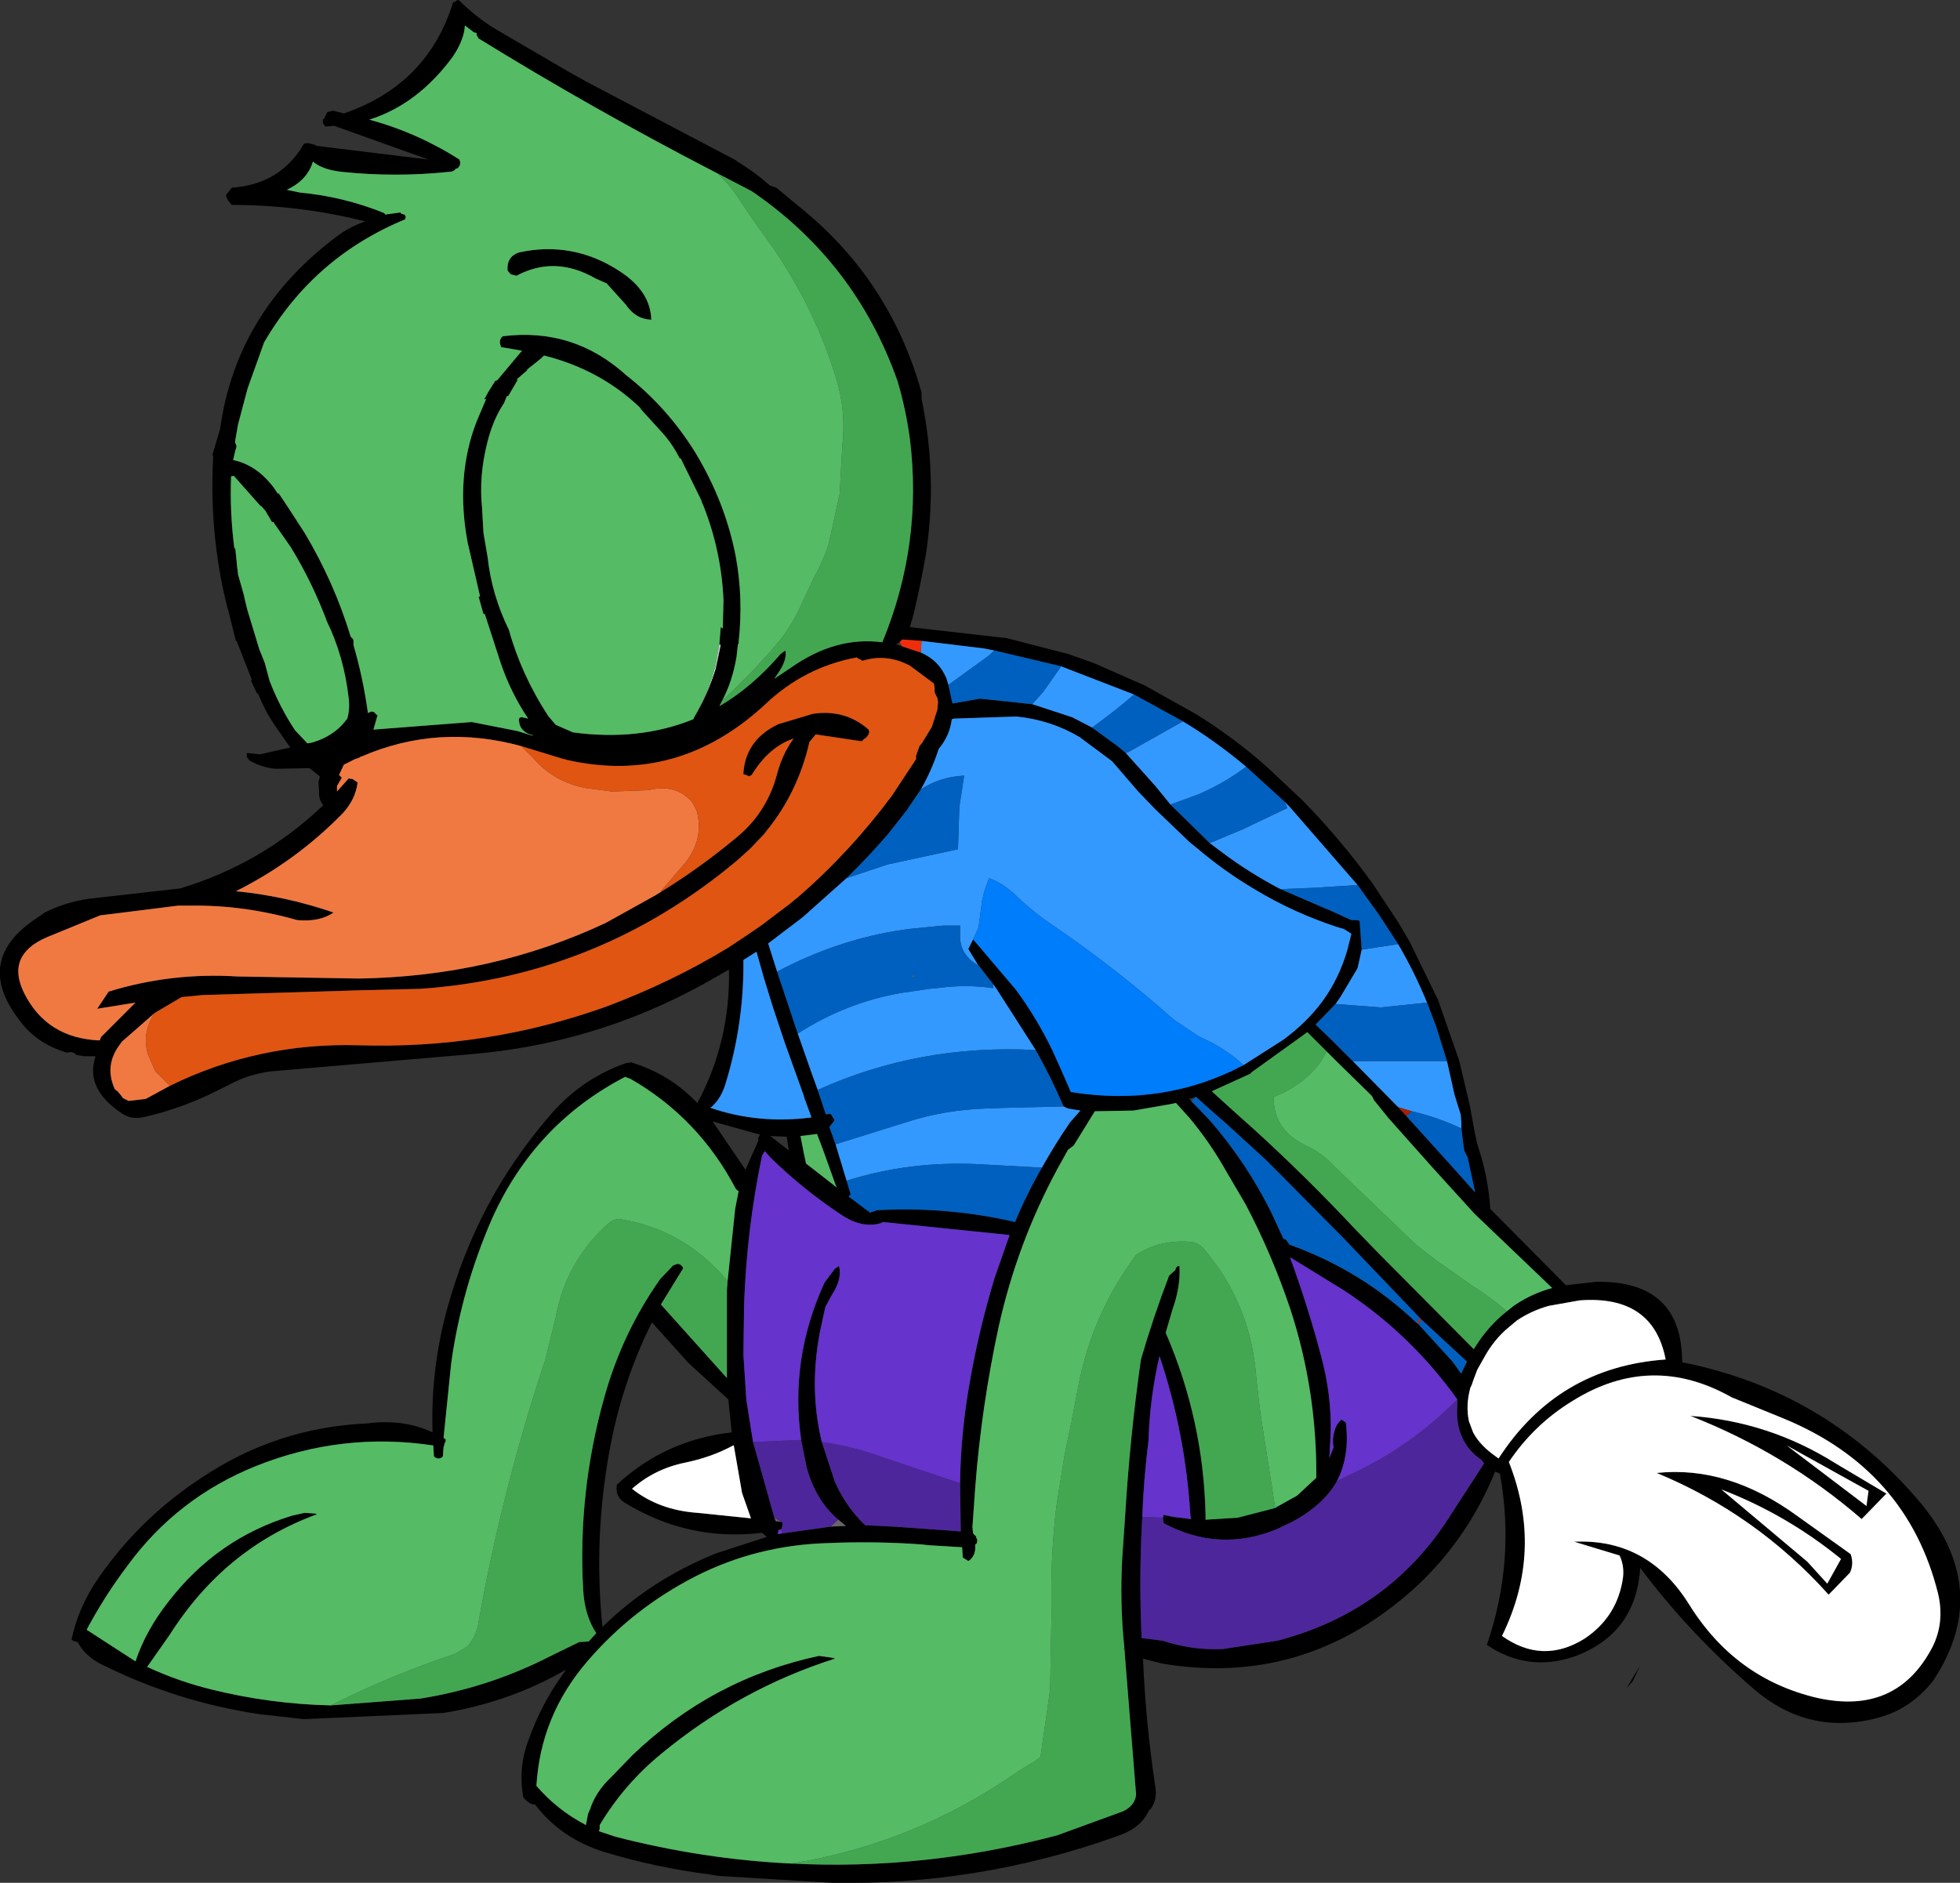 <?xml version="1.0" encoding="UTF-8" standalone="no"?>
<svg xmlns:xlink="http://www.w3.org/1999/xlink" height="136.9px" width="142.5px" xmlns="http://www.w3.org/2000/svg">
  <rect width="100%" height="100%" fill="#333333" stroke="none"/>
  <g transform="matrix(1.0, 0.0, 0.0, 1.0, 71.25, 68.45)">
    <path d="M12.0 -18.6 L15.75 -16.5 Q18.0 -15.1 20.1 -13.35 L20.9 -12.65 23.45 -10.25 Q26.2 -7.45 28.55 -4.2 L30.4 -1.4 31.25 0.05 33.3 4.25 34.85 8.7 35.65 12.1 35.65 12.15 36.0 14.05 36.15 14.7 36.25 15.05 Q36.95 17.15 37.1 19.45 L42.6 25.0 44.8 24.75 Q51.05 24.65 51.05 30.6 61.35 32.65 68.15 40.55 73.75 47.05 69.3 53.75 67.7 55.8 65.3 56.45 60.25 57.8 56.25 54.35 51.6 50.35 48.0 45.55 47.7 50.35 43.2 52.0 39.8 53.15 36.85 51.15 38.95 45.05 37.8 38.7 L37.45 38.55 Q34.6 45.55 28.15 49.65 21.4 53.9 13.2 52.5 L11.85 52.15 Q12.05 56.85 12.75 61.5 12.9 62.4 12.4 63.1 L12.3 63.15 Q11.75 64.45 10.0 65.05 -0.05 68.65 -10.75 68.45 L-19.0 67.95 -19.6 67.85 Q-23.55 67.35 -27.35 66.2 -30.5 65.2 -32.35 62.75 L-32.5 62.75 -32.75 62.65 -32.95 62.5 -33.05 62.4 -33.2 62.25 Q-33.6 60.05 -32.8 58.0 -32.05 55.9 -30.85 54.05 L-30.1 52.95 Q-34.15 55.3 -39.0 56.1 L-49.15 56.55 -52.3 56.2 Q-58.45 55.3 -64.0 52.5 -65.1 51.9 -65.6 50.95 L-65.95 50.85 -66.05 50.75 Q-65.55 48.4 -64.1 46.3 -61.1 41.95 -56.6 39.0 -51.15 35.35 -44.6 35.05 -41.9 34.7 -39.8 35.7 -39.95 31.15 -38.75 26.75 -36.6 18.85 -31.35 12.75 -29.3 10.3 -26.4 9.1 L-25.75 8.85 -25.35 8.8 Q-22.55 9.65 -20.55 11.75 -18.15 7.3 -18.25 2.05 L-20.1 3.1 Q-28.0 7.45 -37.0 8.2 L-51.55 9.45 Q-53.15 9.65 -54.55 10.4 L-55.65 10.95 Q-58.2 12.2 -60.9 12.8 -61.75 12.95 -62.4 12.5 -65.1 10.7 -64.3 8.35 L-65.15 8.35 -65.7 8.25 -65.8 8.15 -65.9 8.1 -66.05 8.05 -66.25 8.05 -66.35 8.1 -66.5 8.05 Q-68.65 7.4 -69.9 5.65 -73.2 1.3 -68.5 -1.75 L-68.35 -1.85 -68.0 -2.1 Q-66.5 -2.85 -64.8 -3.1 L-58.15 -3.85 Q-52.2 -5.65 -47.75 -9.9 -48.1 -10.35 -48.05 -10.9 L-48.1 -11.6 -48.05 -11.75 -48.0 -12.0 -48.75 -12.6 -51.2 -12.55 Q-52.25 -12.65 -53.1 -13.15 L-53.3 -13.4 -53.3 -13.7 -52.35 -13.6 -50.15 -14.1 -51.3 -15.75 -51.8 -16.55 -52.2 -17.35 -52.5 -18.05 -52.55 -18.0 -53.0 -18.95 -52.95 -19.05 -54.05 -21.85 -54.1 -21.85 -54.65 -24.05 -54.8 -24.6 Q-56.05 -29.75 -55.75 -35.25 L-55.8 -35.4 -55.25 -37.25 Q-54.05 -45.95 -46.5 -51.45 -45.7 -52.0 -44.7 -52.35 L-45.1 -52.45 Q-49.65 -53.55 -54.4 -53.55 L-54.65 -53.85 -54.8 -54.15 -54.8 -54.3 -54.4 -54.8 Q-50.85 -55.05 -49.15 -58.0 L-48.85 -58.05 -48.3 -57.9 -48.3 -57.85 -40.1 -56.85 -46.95 -59.3 -47.6 -59.25 -47.75 -59.45 -47.8 -59.75 -47.7 -59.8 -47.45 -60.3 -47.25 -60.35 -47.05 -60.4 -46.6 -60.3 -46.25 -60.2 Q-40.15 -62.3 -38.3 -68.3 L-38.15 -68.3 -38.1 -68.4 -37.9 -68.45 Q-36.7 -67.25 -35.25 -66.35 L-29.85 -63.2 -28.5 -62.45 -17.85 -56.85 -17.7 -56.75 Q-16.4 -55.95 -15.25 -54.95 L-15.1 -54.9 -14.8 -54.8 -13.3 -53.55 Q-6.55 -48.2 -4.25 -39.9 L-4.25 -39.75 -4.25 -39.45 Q-3.1 -33.95 -3.9 -28.35 -4.3 -26.0 -4.85 -23.7 L-5.1 -22.85 1.95 -22.05 6.4 -20.9 8.25 -20.25 12.0 -18.6 M19.35 -12.7 Q17.15 -14.55 14.75 -16.0 L11.2 -17.95 5.9 -20.0 1.05 -21.15 0.3 -21.3 -4.25 -21.85 -5.65 -21.95 -5.85 -21.75 -6.1 -21.6 -5.65 -21.45 -4.3 -21.0 Q-3.0 -20.45 -2.45 -19.15 L-2.4 -19.0 -2.3 -18.65 -2.0 -17.3 0.0 -17.65 3.8 -17.25 6.7 -16.3 8.15 -15.55 10.0 -14.2 10.6 -13.7 12.75 -11.3 13.85 -9.95 16.7 -7.15 17.5 -6.55 Q19.55 -5.0 21.85 -3.8 L25.1 -2.4 25.35 -2.3 27.0 -1.55 27.4 -1.55 27.6 -1.5 27.75 0.6 27.45 1.95 26.2 4.05 25.85 4.55 24.4 6.05 25.6 7.2 27.1 8.7 30.4 12.05 31.0 12.7 34.3 16.35 36.0 18.25 35.45 15.7 35.2 15.2 35.0 13.6 35.0 13.2 34.95 12.6 34.5 11.15 33.95 8.7 33.15 6.15 32.5 4.45 Q31.6 2.25 30.4 0.2 L29.0 -1.95 27.45 -4.1 22.5 -9.8 22.15 -10.15 19.35 -12.7 M19.15 9.0 L22.05 7.15 Q23.75 5.9 24.9 4.35 26.1 2.7 26.7 0.65 L27.0 -0.55 26.7 -0.75 26.45 -0.9 25.95 -1.05 Q22.75 -2.1 19.95 -3.8 17.75 -5.1 15.75 -6.8 L15.2 -7.25 12.7 -9.65 11.5 -10.9 9.6 -13.1 7.25 -14.85 Q5.15 -16.1 2.65 -16.35 L-1.9 -16.2 -2.05 -16.15 Q-2.2 -14.95 -3.0 -14.0 -3.5 -12.45 -4.3 -11.05 L-5.35 -9.5 -6.65 -7.85 Q-8.1 -6.15 -9.7 -4.6 L-12.9 -1.75 -15.4 0.15 -14.75 2.2 -13.25 6.7 -12.25 9.55 -11.8 10.8 -11.2 12.6 -11.1 12.55 -10.85 12.55 -10.6 12.95 -10.6 13.05 -10.95 13.5 -10.5 14.75 -9.7 17.4 -9.4 18.4 -9.55 18.55 -7.95 19.75 -7.95 19.7 -7.8 19.65 -7.6 19.6 -7.6 19.55 Q-2.45 19.25 2.55 20.4 3.4 18.35 4.5 16.45 5.45 14.75 6.55 13.15 L7.3 12.3 6.4 12.15 6.2 12.05 6.1 12.0 6.05 11.95 Q5.15 9.85 4.05 7.9 L1.2 3.45 0.95 3.1 0.75 2.85 -0.1 1.75 -0.15 1.7 -0.85 0.55 -0.5 -0.15 2.6 3.5 Q4.15 5.6 5.3 8.0 L6.15 9.9 6.6 10.95 Q13.35 12.05 19.15 9.0 M54.65 33.15 Q48.8 29.85 43.1 33.4 40.3 35.1 38.45 37.85 41.0 44.3 37.95 50.5 40.9 52.6 43.95 50.7 46.35 49.1 46.75 46.25 46.85 45.4 46.5 44.65 L43.2 43.65 Q48.55 43.4 51.55 48.2 54.9 53.6 60.85 55.0 66.65 56.3 69.25 51.3 70.15 49.5 69.65 47.4 67.4 38.4 58.45 34.7 L54.65 33.15 M41.35 26.5 Q40.1 26.85 39.05 27.55 L38.45 28.05 Q37.35 28.95 36.6 30.35 L36.15 31.15 35.85 31.95 35.75 32.25 35.65 32.45 Q35.3 33.75 35.55 34.9 L35.85 35.7 Q36.35 36.65 37.5 37.45 L37.7 37.6 Q42.0 30.95 49.85 30.4 48.95 25.7 43.6 26.1 L41.35 26.5 M60.15 45.1 L61.6 46.7 62.6 44.9 Q58.6 41.65 53.9 39.85 L60.15 45.1 M59.45 41.8 L63.3 44.55 Q63.55 45.25 63.25 45.9 L61.7 47.5 Q56.45 41.65 49.2 38.65 54.4 38.1 59.45 41.8 M64.1 42.0 Q58.55 37.2 51.65 34.5 57.35 34.9 62.2 37.95 L65.9 40.15 64.1 42.0 M64.6 39.95 L58.65 36.65 64.45 41.05 64.6 39.95 M25.2 8.0 L23.8 6.6 19.7 9.55 19.7 9.6 16.85 10.9 18.95 12.8 19.85 13.6 Q23.75 17.15 27.35 21.0 L29.15 22.85 35.9 29.65 Q36.9 28.0 38.3 26.9 L38.8 26.5 38.95 26.4 Q40.15 25.6 41.6 25.2 L35.95 19.8 32.95 16.5 29.7 12.85 28.65 11.55 28.5 11.25 28.1 10.85 25.9 8.7 25.2 8.0 M32.0 27.4 L26.45 21.6 21.7 16.8 20.8 15.9 17.85 13.2 17.1 12.55 15.7 11.3 15.2 11.45 15.35 11.6 16.7 13.0 Q19.35 16.05 21.15 19.65 L22.05 21.6 22.25 21.7 22.4 21.9 22.5 22.05 Q27.8 23.95 31.75 27.75 L31.85 27.8 34.35 30.55 35.0 31.45 35.0 31.4 35.4 30.55 32.1 27.5 32.0 27.4 M22.6 23.0 L22.55 22.95 22.55 23.0 Q23.85 26.55 24.8 30.15 25.55 32.9 25.5 35.7 L25.4 37.55 25.7 36.8 Q25.6 36.15 25.75 35.7 25.85 35.15 26.25 34.8 L26.25 34.75 26.55 34.95 26.6 35.0 Q26.9 37.4 25.95 39.25 24.95 41.0 22.7 42.2 L21.55 42.75 Q17.35 44.45 13.35 42.3 L13.3 41.9 13.35 41.7 14.1 41.85 15.35 42.0 15.3 41.8 Q14.95 35.8 13.05 30.15 12.35 33.15 12.25 36.3 11.9 39.05 11.8 41.85 11.55 46.2 11.75 50.6 L11.75 50.65 13.3 50.85 Q15.4 51.55 17.65 51.45 L21.6 50.85 Q29.9 48.7 34.35 41.5 L36.65 37.95 36.45 37.7 Q34.5 36.35 34.7 33.7 L34.7 33.35 34.7 33.3 Q31.35 28.6 26.5 25.4 L22.6 23.0 M21.7 41.05 L23.05 40.3 24.45 39.0 Q24.5 32.65 22.55 26.7 21.2 22.7 19.3 19.1 L17.95 16.8 Q16.75 14.65 15.2 12.8 L14.25 11.75 13.75 11.85 11.15 12.3 8.35 12.35 6.9 14.7 6.8 14.85 6.4 15.15 5.65 16.5 Q2.7 21.95 1.35 28.05 0.1 33.85 -0.35 39.75 L-0.55 42.6 -0.5 43.05 -0.4 43.15 -0.3 43.25 -0.25 43.4 -0.2 43.5 -0.2 43.6 -0.25 43.8 -0.35 43.85 -0.35 43.95 Q-0.3 44.55 -0.7 44.95 L-0.85 45.05 -1.25 44.8 -1.3 44.05 -3.8 43.9 -4.2 43.85 Q-7.6 43.6 -11.1 43.75 -16.2 43.9 -20.65 46.15 -25.25 48.5 -28.55 52.35 -31.95 56.3 -32.25 61.4 -30.75 63.15 -28.65 64.25 L-28.5 63.45 -28.35 63.1 Q-27.95 61.85 -26.85 60.8 L-25.25 59.15 Q-19.45 53.6 -11.7 51.95 L-10.65 52.1 -10.55 52.15 Q-17.45 54.35 -23.15 59.05 -25.85 61.25 -27.65 64.25 L-27.65 64.45 -27.65 64.55 -27.7 64.65 -27.7 64.7 -26.5 65.1 Q-20.1 66.75 -13.7 67.05 -4.05 67.55 5.6 65.0 L10.4 63.25 Q11.25 62.85 11.35 62.05 L10.55 52.1 10.5 51.45 10.45 51.4 10.5 51.4 Q10.15 48.1 10.35 44.7 L10.55 41.8 Q10.9 36.0 11.7 30.4 12.6 27.3 13.75 24.3 L14.2 23.9 Q14.25 23.6 14.5 23.6 14.6 25.05 14.0 26.75 L13.5 28.45 Q16.25 34.8 16.4 41.7 L16.4 42.05 18.75 41.9 21.45 41.2 21.7 41.05 M-1.45 39.4 Q-1.4 35.6 -0.7 31.8 -0.05 28.15 1.05 24.5 L2.15 21.35 -7.1 20.4 -7.15 20.4 -7.1 20.45 Q-8.55 20.95 -10.2 19.8 -12.9 18.0 -15.2 15.75 L-15.65 15.25 -15.8 15.5 -15.85 15.6 Q-16.95 20.85 -17.15 26.35 L-17.2 30.05 -17.0 33.15 -17.0 33.2 -17.0 33.25 -16.5 36.4 -14.95 41.9 -14.85 42.15 -14.5 42.2 Q-14.35 42.2 -14.35 42.35 L-14.35 42.45 -14.45 42.75 -14.65 42.8 -14.7 43.1 -14.4 43.05 -10.85 42.55 -9.75 42.5 -10.3 42.05 Q-11.95 40.65 -12.6 38.25 L-13.0 36.25 Q-13.85 30.35 -11.3 24.8 L-10.55 23.8 -10.25 23.6 Q-10.0 24.55 -10.8 25.75 L-11.25 26.6 -11.65 28.45 -11.7 28.75 Q-12.4 32.7 -11.5 36.4 L-10.55 39.3 Q-9.75 41.1 -8.35 42.45 L-6.3 42.55 -6.25 42.55 -1.4 42.9 -1.45 39.4 M47.0 54.3 L48.0 52.65 47.45 53.8 47.0 54.3 M-19.1 -55.85 L-19.3 -55.95 Q-28.1 -60.5 -36.45 -65.65 L-36.6 -65.9 -36.6 -66.05 -36.8 -66.1 -37.45 -66.6 Q-37.5 -65.55 -38.35 -64.3 -40.9 -60.85 -44.4 -59.75 -40.9 -58.8 -37.85 -56.85 L-37.8 -56.7 Q-37.75 -56.4 -38.0 -56.2 L-38.1 -56.2 Q-38.25 -55.95 -38.65 -55.95 -42.5 -55.55 -46.35 -55.95 -47.8 -56.1 -48.5 -56.7 -48.9 -55.35 -50.4 -54.65 L-49.45 -54.45 Q-46.25 -54.15 -43.3 -52.95 L-43.25 -52.85 -42.15 -53.0 -42.05 -52.9 -41.85 -52.85 -41.8 -52.8 -41.75 -52.7 -41.8 -52.5 Q-48.45 -49.75 -52.05 -43.55 L-53.25 -40.2 -53.9 -37.75 -53.95 -37.55 -54.15 -36.4 -54.15 -36.35 -54.15 -36.25 -54.1 -36.15 -54.05 -36.0 -54.15 -35.65 -54.3 -35.0 Q-52.6 -34.65 -51.35 -33.0 L-51.05 -32.55 -51.0 -32.6 -50.3 -31.55 -49.1 -29.7 Q-46.95 -26.1 -45.75 -22.15 L-45.6 -22.0 -45.55 -21.9 -45.55 -21.8 -45.55 -21.7 -45.55 -21.55 Q-44.85 -19.15 -44.5 -16.6 L-44.3 -16.7 Q-44.05 -16.75 -43.9 -16.5 L-43.8 -16.45 -44.1 -15.4 -36.95 -15.95 -33.65 -15.3 -32.5 -14.95 -32.55 -15.0 -32.85 -15.1 Q-33.45 -15.4 -33.5 -15.95 -33.6 -16.3 -33.3 -16.3 L-32.85 -16.2 Q-34.1 -18.05 -34.85 -20.25 L-36.0 -23.8 -36.1 -23.8 -36.45 -25.05 -36.35 -25.1 -37.25 -29.0 Q-38.15 -33.8 -36.6 -37.8 L-35.9 -39.45 -36.05 -39.4 -35.75 -39.95 -35.25 -40.75 -35.1 -40.8 -33.3 -42.95 -34.75 -43.2 -34.8 -43.2 Q-35.05 -43.7 -34.7 -44.0 -29.55 -44.65 -25.7 -41.15 -22.75 -38.85 -20.7 -35.55 -18.5 -31.9 -17.75 -27.95 -17.2 -24.95 -17.55 -21.75 L-17.55 -21.65 -17.6 -21.6 -17.7 -20.7 Q-18.0 -18.9 -18.75 -17.5 L-18.95 -17.1 Q-16.55 -18.5 -14.5 -20.9 L-14.15 -21.15 Q-14.0 -20.45 -14.75 -19.4 L-14.95 -19.1 -13.75 -19.9 Q-10.5 -22.2 -7.1 -21.75 -4.15 -28.9 -5.1 -36.55 -5.4 -38.75 -6.0 -40.75 -9.05 -49.4 -16.6 -54.55 L-19.1 -55.85 M-54.25 -33.85 L-54.45 -33.85 -54.45 -33.8 Q-54.55 -31.15 -54.2 -28.5 L-54.15 -28.65 -54.0 -27.15 -53.95 -26.8 -53.95 -26.7 -53.55 -25.3 -53.4 -24.65 -53.25 -24.05 -52.4 -21.25 -52.0 -20.25 -51.65 -18.95 Q-50.95 -17.1 -49.8 -15.35 L-48.9 -14.4 -48.6 -14.45 Q-46.95 -14.9 -46.0 -16.2 -45.8 -16.9 -45.9 -17.7 -46.25 -20.75 -47.5 -23.3 L-47.55 -23.45 Q-48.6 -26.2 -50.1 -28.65 L-51.35 -30.45 -51.4 -30.5 -51.45 -30.45 -51.95 -31.3 -52.25 -31.65 -52.3 -31.65 -54.25 -33.85 M-33.35 -14.2 Q-39.4 -15.85 -44.95 -13.45 L-45.0 -13.45 -45.15 -13.35 -45.45 -13.25 -46.25 -12.85 -46.6 -12.1 -46.4 -11.9 -46.75 -11.3 -46.75 -10.9 -45.9 -11.85 -45.6 -11.8 -45.25 -11.55 Q-45.4 -10.35 -46.3 -9.35 -49.7 -5.85 -54.1 -3.65 -50.5 -3.3 -47.0 -2.1 -48.0 -1.4 -49.65 -1.55 -53.5 -2.65 -57.35 -2.6 L-58.3 -2.6 -63.5 -1.95 -63.95 -1.9 -67.85 -0.3 Q-70.85 1.0 -69.5 3.75 -67.85 7.05 -64.0 7.2 L-63.9 6.95 -63.7 6.75 -61.4 4.45 -64.2 4.9 -64.15 4.85 -63.35 3.65 Q-58.8 2.25 -54.0 2.55 L-45.15 2.7 Q-35.5 2.55 -27.2 -1.35 L-23.6 -3.35 -23.2 -3.6 Q-20.35 -5.35 -17.65 -7.6 -15.55 -9.35 -14.8 -12.0 -14.4 -13.6 -13.55 -14.75 -15.35 -14.15 -16.6 -12.1 L-16.8 -12.0 -16.9 -12.05 -17.0 -12.1 -17.2 -12.15 -17.2 -12.3 Q-17.0 -14.7 -14.65 -15.8 L-12.15 -16.55 Q-9.8 -16.9 -8.1 -15.4 L-8.05 -15.25 Q-8.1 -14.9 -8.45 -14.7 L-8.55 -14.6 -8.6 -14.55 -9.6 -14.7 -11.95 -15.05 -12.4 -14.5 Q-13.25 -10.8 -15.55 -8.0 L-15.7 -7.8 -16.7 -6.75 -17.7 -5.85 Q-27.75 2.55 -40.7 3.45 L-44.9 3.55 -56.5 3.9 -58.05 4.05 -60.0 5.2 -62.4 7.3 -62.5 7.45 Q-63.7 9.0 -62.9 10.75 L-62.7 10.9 -62.45 11.2 -62.3 11.4 -61.9 11.6 -60.65 11.45 -58.9 10.5 Q-52.5 7.35 -45.2 7.55 -35.9 7.85 -27.2 4.75 -22.4 2.95 -18.3 0.45 L-17.25 -0.25 -16.65 -0.65 -15.85 -1.2 -14.6 -2.15 -13.8 -2.75 -13.45 -3.05 -13.25 -3.2 Q-9.45 -6.5 -6.4 -10.6 L-4.65 -13.25 -4.65 -13.35 -4.65 -13.5 -4.4 -14.2 -4.2 -14.45 -3.5 -15.6 -3.1 -16.85 -3.05 -17.4 -3.1 -17.7 -3.25 -18.0 -3.3 -18.1 -3.3 -18.4 -3.3 -18.45 -3.35 -18.75 -5.1 -20.05 Q-6.8 -20.95 -8.55 -20.4 L-8.7 -20.5 -8.85 -20.55 -8.95 -20.65 Q-12.75 -19.95 -15.6 -17.25 -21.95 -11.35 -30.05 -13.2 L-30.2 -13.25 -30.25 -13.25 -32.05 -13.8 -33.35 -14.2 M-18.95 -21.6 L-18.85 -22.85 -18.7 -22.75 -18.65 -24.8 Q-18.8 -28.35 -20.1 -31.65 L-20.25 -32.0 -20.25 -32.05 -21.75 -35.1 -21.85 -35.15 Q-22.4 -36.25 -23.25 -37.15 L-24.75 -38.8 -24.55 -38.65 Q-27.5 -41.55 -31.7 -42.6 L-31.9 -42.4 -32.9 -41.6 -32.95 -41.5 -33.7 -40.85 -33.6 -40.85 -34.3 -39.65 -34.4 -39.65 -34.6 -39.15 Q-35.4 -37.95 -35.8 -36.35 -36.45 -33.85 -36.2 -31.5 L-36.1 -29.7 -35.8 -27.95 Q-35.5 -25.2 -34.25 -22.65 -33.35 -19.4 -31.4 -16.4 L-30.85 -15.75 -29.6 -15.2 Q-24.8 -14.55 -20.85 -16.15 L-20.75 -16.35 Q-19.75 -18.05 -19.2 -19.9 L-18.85 -21.55 -18.95 -21.6 M-27.15 -47.85 L-27.95 -48.2 Q-30.9 -49.9 -33.7 -48.4 L-34.1 -48.5 -34.25 -48.65 -34.35 -48.8 -34.35 -48.85 Q-34.4 -49.8 -33.5 -50.1 -29.55 -50.95 -26.15 -48.7 -23.95 -47.25 -23.9 -45.2 -25.05 -45.25 -25.75 -46.3 L-27.15 -47.85 M-17.2 1.35 Q-17.15 5.95 -18.5 10.35 -18.85 11.5 -19.6 12.1 -16.1 13.3 -12.25 12.8 L-12.8 11.3 -12.8 11.25 -14.2 7.35 -15.05 4.8 -15.7 2.7 -16.25 0.75 -17.2 1.35 M-10.5 17.7 L-11.45 15.05 -11.85 14.0 -12.6 14.1 -13.05 14.15 -12.8 15.45 -12.7 15.9 -12.65 16.15 -10.85 17.55 -10.6 17.75 -10.55 17.8 Q-10.5 17.8 -10.4 17.9 L-10.5 17.7 M-14.05 14.2 L-15.25 14.15 -13.9 15.2 -14.05 14.2 M-16.15 14.35 L-16.0 14.05 -19.4 13.1 -19.45 13.1 -19.4 13.15 -17.05 16.6 -16.1 14.45 -16.15 14.35 M-18.35 24.7 L-17.8 19.45 -17.55 18.15 -17.65 18.1 -17.75 18.0 Q-20.45 12.85 -25.4 10.0 L-25.8 9.85 Q-32.35 13.25 -35.45 20.1 -37.7 25.25 -38.45 30.7 L-39.0 36.1 -38.85 36.2 -38.85 36.3 -38.85 36.35 -38.95 36.55 -38.95 36.65 -39.0 36.75 -39.05 37.45 Q-39.35 37.75 -39.7 37.45 L-39.75 36.65 Q-46.4 35.65 -52.65 38.15 -58.35 40.45 -61.95 45.35 -63.65 47.6 -64.95 50.05 L-61.4 52.35 Q-60.65 50.1 -59.0 48.0 -55.45 43.4 -50.0 41.75 L-49.1 41.55 -48.35 41.6 -48.2 41.65 Q-54.9 44.1 -58.9 50.4 L-60.55 52.75 Q-58.3 53.8 -55.85 54.4 -51.6 55.45 -47.2 55.55 L-40.65 55.05 Q-35.7 54.25 -31.3 52.0 L-29.15 50.95 -28.45 50.9 -27.9 50.3 Q-28.75 49.0 -28.85 47.15 -29.25 40.0 -27.3 33.1 -26.0 28.45 -23.25 24.55 L-22.3 23.55 -22.15 23.5 -22.0 23.45 Q-21.75 23.45 -21.6 23.7 L-21.6 23.8 -23.2 26.4 -18.4 31.75 -18.4 25.35 -18.35 24.7 M-26.95 37.1 Q-28.1 43.45 -27.45 49.85 -24.0 46.45 -19.2 44.5 L-15.5 43.3 -15.85 43.0 Q-21.2 43.65 -25.85 40.8 -26.55 40.35 -26.4 39.5 -22.9 36.25 -18.05 35.7 L-18.3 33.3 -21.2 30.65 -23.85 27.7 Q-26.05 32.1 -26.95 37.1 M-25.3 39.8 Q-23.35 41.35 -20.55 41.55 L-16.65 41.95 -17.3 40.1 -17.9 36.65 -17.95 36.65 Q-19.5 37.5 -21.45 37.9 -23.65 38.35 -25.3 39.8" fill="#000000" fill-rule="evenodd" stroke="none"/>
    <path d="M14.75 -16.0 Q17.15 -14.55 19.35 -12.7 17.75 -11.5 15.9 -10.7 L13.85 -9.95 12.75 -11.3 10.6 -13.7 10.85 -13.8 14.75 -16.0 M22.15 -10.15 L22.5 -9.8 27.45 -4.1 24.35 -3.9 21.85 -3.8 Q19.55 -5.0 17.5 -6.55 L16.7 -7.15 19.1 -8.15 22.35 -9.7 22.15 -10.15 M30.4 0.2 Q31.6 2.25 32.5 4.45 L29.15 4.8 25.85 4.55 26.2 4.05 27.45 1.95 27.75 0.6 30.4 0.2 M33.95 8.7 L34.5 11.15 34.95 12.6 35.0 13.2 35.0 13.6 Q33.3 12.8 31.4 12.35 L30.4 12.05 27.1 8.7 31.8 8.7 33.95 8.7 M8.15 -15.55 L6.7 -16.3 3.8 -17.25 4.6 -18.15 5.9 -20.0 11.2 -17.95 Q9.75 -16.7 8.15 -15.55 M-2.3 -18.65 L-2.4 -19.0 -2.45 -19.15 Q-3.0 -20.45 -4.3 -21.0 L-4.25 -21.85 0.3 -21.3 1.05 -21.15 0.6 -20.75 -2.3 -18.65 M-4.3 -11.05 Q-3.5 -12.45 -3.0 -14.0 -2.2 -14.95 -2.05 -16.15 L-1.9 -16.2 2.65 -16.35 Q5.15 -16.1 7.25 -14.85 L9.6 -13.1 11.5 -10.9 12.7 -9.65 15.2 -7.25 15.75 -6.8 Q17.75 -5.1 19.95 -3.8 22.75 -2.1 25.95 -1.05 L26.45 -0.9 26.7 -0.75 27.0 -0.55 26.7 0.65 Q26.1 2.7 24.9 4.35 23.75 5.9 22.05 7.15 L19.15 9.0 Q18.0 7.85 15.9 6.9 L14.1 5.7 Q10.0 2.05 5.4 -1.1 3.9 -2.1 2.6 -3.35 1.65 -4.25 0.65 -4.6 L0.3 -3.6 0.15 -2.95 -0.1 -1.05 -0.5 -0.15 -0.85 0.55 -0.15 1.7 -0.1 1.75 -0.2 1.7 Q-1.4 1.0 -1.45 -0.3 L-1.45 -1.15 -2.7 -1.15 -5.2 -0.9 -6.2 -0.75 Q-10.6 0.0 -14.75 2.2 L-15.4 0.15 -12.9 -1.75 -9.7 -4.6 -6.7 -5.6 -1.6 -6.7 -1.5 -9.8 -1.15 -12.05 -1.2 -12.05 Q-2.95 -11.95 -4.3 -11.05 M0.95 3.1 L1.2 3.45 4.05 7.9 Q-4.4 7.45 -11.8 10.8 L-12.25 9.55 -13.25 6.7 Q-9.75 4.45 -5.75 3.75 L-3.7 3.45 -3.15 3.4 Q-1.0 3.1 0.95 3.4 L0.95 3.1 M6.4 12.15 L7.3 12.3 6.55 13.15 Q5.45 14.75 4.5 16.45 L-0.1 16.2 Q-5.1 15.95 -9.7 17.4 L-10.5 14.75 -5.05 13.05 Q-2.45 12.25 0.4 12.15 L1.9 12.1 6.05 12.0 6.4 12.15 M-17.2 1.35 L-16.25 0.75 -15.7 2.7 -15.05 4.8 -14.2 7.35 -12.8 11.25 -12.8 11.3 -12.25 12.8 Q-16.1 13.3 -19.6 12.1 -18.85 11.5 -18.5 10.35 -17.15 5.95 -17.2 1.35" fill="#3399ff" fill-rule="evenodd" stroke="none"/>
    <path d="M19.35 -12.7 L22.15 -10.15 22.35 -9.7 19.1 -8.15 16.7 -7.15 13.85 -9.95 15.9 -10.7 Q17.75 -11.5 19.35 -12.7 M27.45 -4.1 L29.0 -1.95 30.4 0.2 27.75 0.6 27.6 -1.5 27.4 -1.55 27.0 -1.55 25.35 -2.3 25.1 -2.4 21.85 -3.8 24.35 -3.9 27.45 -4.1 M32.5 4.45 L33.15 6.15 33.95 8.7 31.8 8.7 27.1 8.7 25.6 7.2 24.4 6.05 25.85 4.55 29.15 4.8 32.5 4.45 M35.0 13.6 L35.2 15.2 35.45 15.7 36.0 18.25 34.3 16.35 31.0 12.7 31.4 12.35 Q33.3 12.8 35.0 13.6 M10.6 -13.7 L10.0 -14.2 8.15 -15.55 Q9.75 -16.7 11.2 -17.95 L14.75 -16.0 10.85 -13.8 10.6 -13.7 M3.8 -17.25 L0.0 -17.65 -2.0 -17.3 -2.3 -18.65 0.6 -20.75 1.05 -21.15 5.9 -20.0 4.6 -18.15 3.8 -17.25 M-0.1 1.75 L0.75 2.85 0.95 3.1 0.95 3.4 Q-1.0 3.1 -3.15 3.4 L-3.7 3.45 -5.75 3.75 Q-9.75 4.45 -13.25 6.7 L-14.75 2.2 Q-10.6 0.0 -6.2 -0.75 L-5.2 -0.9 -2.7 -1.15 -1.45 -1.15 -1.45 -0.3 Q-1.4 1.0 -0.2 1.7 L-0.1 1.75 M4.05 7.9 Q5.15 9.85 6.05 11.95 L6.05 12.0 1.9 12.1 0.4 12.15 Q-2.45 12.25 -5.05 13.05 L-10.5 14.75 -10.95 13.5 -10.6 13.05 -10.6 12.95 -10.85 12.55 -11.1 12.55 -11.2 12.6 -11.8 10.8 Q-4.4 7.45 4.05 7.9 M4.5 16.45 Q3.4 18.35 2.55 20.4 -2.45 19.25 -7.6 19.55 L-7.6 19.6 -7.8 19.65 -7.95 19.7 -7.95 19.75 -9.55 18.55 -9.4 18.4 -9.7 17.4 Q-5.1 15.95 -0.1 16.2 L4.5 16.45 M-9.7 -4.6 Q-8.1 -6.15 -6.65 -7.85 L-5.35 -9.5 -4.3 -11.05 Q-2.95 -11.95 -1.2 -12.05 L-1.15 -12.05 -1.5 -9.8 -1.6 -6.7 -6.7 -5.6 -9.7 -4.6 M15.7 11.3 L17.1 12.55 17.85 13.2 20.8 15.9 21.7 16.8 26.45 21.6 32.0 27.4 31.75 27.75 Q27.8 23.95 22.5 22.05 L22.4 21.9 22.25 21.7 22.05 21.6 21.15 19.65 Q19.35 16.05 16.7 13.0 L15.35 11.6 15.7 11.3 M32.1 27.5 L35.4 30.55 35.0 31.4 35.0 31.45 34.35 30.55 31.85 27.8 32.1 27.5 M-4.75 2.55 L-4.9 2.45 -4.9 2.6 -4.75 2.55" fill="#0060bf" fill-rule="evenodd" stroke="none"/>
    <path d="M19.15 9.0 Q13.35 12.05 6.6 10.95 L6.15 9.9 5.3 8.0 Q4.15 5.6 2.6 3.5 L-0.5 -0.15 -0.1 -1.05 0.15 -2.95 0.3 -3.6 0.65 -4.6 Q1.65 -4.25 2.6 -3.35 3.9 -2.1 5.4 -1.1 10.0 2.05 14.1 5.7 L15.9 6.9 Q18.0 7.85 19.15 9.0" fill="#007dfb" fill-rule="evenodd" stroke="none"/>
    <path d="M64.6 39.95 L64.45 41.05 58.65 36.65 64.6 39.95 M64.1 42.0 L65.9 40.15 62.2 37.95 Q57.35 34.9 51.65 34.5 58.55 37.2 64.1 42.0 M59.45 41.8 Q54.4 38.1 49.2 38.65 56.45 41.65 61.7 47.5 L63.25 45.9 Q63.55 45.25 63.3 44.55 L59.45 41.8 M60.15 45.1 L53.9 39.85 Q58.6 41.65 62.6 44.9 L61.6 46.7 60.15 45.1 M41.35 26.5 L43.6 26.1 Q48.95 25.7 49.85 30.4 42.0 30.95 37.7 37.6 L37.5 37.45 Q36.35 36.65 35.85 35.7 L35.55 34.9 Q35.3 33.75 35.65 32.45 L35.75 32.25 35.85 31.95 36.15 31.15 36.6 30.35 Q37.35 28.95 38.45 28.05 L39.05 27.55 Q40.1 26.85 41.35 26.5 M54.65 33.15 L58.45 34.7 Q67.4 38.4 69.65 47.4 70.15 49.5 69.25 51.3 66.65 56.3 60.85 55.0 54.9 53.6 51.55 48.2 48.55 43.4 43.2 43.65 L46.5 44.65 Q46.85 45.4 46.75 46.25 46.35 49.1 43.95 50.7 40.9 52.6 37.95 50.5 41.0 44.3 38.45 37.85 40.3 35.1 43.1 33.4 48.8 29.85 54.65 33.15 M-47.5 -23.3 L-47.55 -23.45 -47.5 -23.3 M-51.35 -30.45 L-51.4 -30.4 -51.45 -30.45 -51.4 -30.5 -51.35 -30.45 M-19.2 -19.9 Q-19.75 -18.05 -20.75 -16.35 -19.75 -18.1 -19.25 -19.95 L-19.2 -19.9 M-20.25 -32.05 L-20.25 -32.0 -20.35 -31.95 -20.25 -32.05 M-25.3 39.8 Q-23.65 38.35 -21.45 37.9 -19.5 37.5 -17.95 36.65 L-17.9 36.65 -17.3 40.1 -16.65 41.95 -20.55 41.55 Q-23.35 41.35 -25.3 39.8" fill="#ffffff" fill-rule="evenodd" stroke="none"/>
    <path d="M31.0 12.7 L30.4 12.05 31.4 12.35 31.0 12.7" fill="#a72007" fill-rule="evenodd" stroke="none"/>
    <path d="M38.3 26.9 Q36.9 28.0 35.9 29.65 L29.15 22.85 27.35 21.0 Q23.75 17.15 19.85 13.6 L18.95 12.8 16.85 10.9 19.7 9.6 19.7 9.55 23.8 6.6 25.2 8.0 24.8 8.7 Q23.55 10.45 21.35 11.3 21.3 13.7 23.7 14.85 24.9 15.4 25.85 16.45 L31.75 22.1 33.1 23.15 35.8 25.05 Q37.15 25.9 38.3 26.9 M-13.7 67.05 Q-4.7 65.6 2.85 60.3 L4.0 59.6 4.4 59.3 5.1 54.4 5.2 48.9 Q5.1 44.95 5.55 41.1 L6.15 37.35 6.65 34.95 7.15 32.35 Q8.15 27.1 11.35 22.8 13.1 21.65 15.35 21.85 15.9 21.9 16.35 22.45 19.75 26.5 20.1 31.9 L20.4 34.4 21.4 40.8 21.45 41.1 21.45 41.2 18.75 41.9 16.4 42.05 16.4 41.7 Q16.25 34.8 13.5 28.45 L14.0 26.75 Q14.6 25.05 14.5 23.6 14.25 23.6 14.2 23.9 L13.75 24.3 Q12.6 27.3 11.7 30.4 10.9 36.0 10.55 41.8 L10.35 44.7 Q10.15 48.1 10.5 51.4 L10.45 51.4 10.5 51.45 10.55 52.1 11.35 62.05 Q11.25 62.85 10.4 63.25 L5.6 65.0 Q-4.05 67.55 -13.7 67.05 M-19.1 -55.85 L-16.6 -54.55 Q-9.05 -49.4 -6.0 -40.75 -5.4 -38.75 -5.1 -36.55 -4.15 -28.9 -7.1 -21.75 -10.5 -22.2 -13.75 -19.9 L-14.95 -19.1 -14.75 -19.4 Q-14.0 -20.45 -14.15 -21.15 L-14.5 -20.9 Q-16.55 -18.5 -18.95 -17.1 L-18.75 -17.5 Q-16.45 -19.6 -14.5 -21.95 -13.5 -23.25 -12.85 -24.8 L-12.1 -26.4 Q-11.4 -27.65 -11.0 -28.9 L-10.2 -32.55 -10.1 -34.45 -10.0 -36.15 Q-9.75 -38.5 -10.4 -40.75 -12.15 -46.65 -16.0 -51.75 L-17.3 -53.65 Q-18.05 -54.9 -19.1 -55.85 M-47.2 55.55 Q-42.8 53.35 -38.15 51.8 L-37.25 51.25 Q-36.6 50.5 -36.45 49.45 -34.75 39.9 -31.6 30.4 L-30.85 27.35 Q-30.1 23.25 -27.0 20.5 -26.6 20.15 -26.15 20.2 -21.5 20.95 -18.35 24.7 L-18.4 25.35 -18.4 31.75 -23.2 26.4 -21.6 23.8 -21.6 23.7 Q-21.75 23.45 -22.0 23.45 L-22.15 23.5 -22.3 23.55 -23.25 24.55 Q-26.0 28.45 -27.3 33.1 -29.25 40.0 -28.85 47.15 -28.75 49.0 -27.9 50.3 L-28.45 50.9 -29.15 50.95 -31.3 52.0 Q-35.7 54.25 -40.65 55.05 L-47.2 55.55" fill="#43a752" fill-rule="evenodd" stroke="none"/>
    <path d="M38.3 26.9 Q37.15 25.9 35.8 25.05 L33.1 23.15 31.75 22.1 25.85 16.45 Q24.9 15.4 23.7 14.85 21.3 13.7 21.35 11.3 23.55 10.45 24.8 8.7 L25.2 8.0 25.9 8.7 28.1 10.85 28.5 11.25 28.65 11.55 29.7 12.85 32.95 16.5 35.95 19.8 41.6 25.2 Q40.15 25.6 38.95 26.4 L38.8 26.5 38.3 26.9 M-13.7 67.05 Q-20.1 66.75 -26.5 65.1 L-27.7 64.7 -27.7 64.65 -27.65 64.55 -27.65 64.45 -27.65 64.25 Q-25.85 61.25 -23.15 59.05 -17.45 54.35 -10.55 52.15 L-10.65 52.1 -11.7 51.95 Q-19.45 53.6 -25.25 59.15 L-26.85 60.8 Q-27.95 61.85 -28.35 63.1 L-28.5 63.45 -28.65 64.25 Q-30.75 63.15 -32.25 61.4 -31.95 56.3 -28.55 52.35 -25.25 48.5 -20.65 46.15 -16.2 43.9 -11.1 43.75 -7.6 43.6 -4.2 43.85 L-3.8 43.9 -1.3 44.05 -1.25 44.8 -0.85 45.05 -0.7 44.95 Q-0.3 44.55 -0.35 43.95 L-0.35 43.85 -0.25 43.8 -0.2 43.6 -0.2 43.5 -0.25 43.4 -0.3 43.25 -0.4 43.15 -0.5 43.05 -0.55 42.6 -0.35 39.75 Q0.1 33.85 1.35 28.05 2.7 21.95 5.65 16.5 L6.4 15.15 6.8 14.85 6.9 14.7 8.35 12.35 11.15 12.3 13.75 11.85 14.25 11.75 15.2 12.8 Q16.75 14.65 17.95 16.8 L19.3 19.1 Q21.2 22.7 22.55 26.7 24.5 32.65 24.45 39.0 L23.05 40.3 21.7 41.05 21.45 41.1 21.4 40.8 20.4 34.4 20.1 31.9 Q19.75 26.5 16.35 22.45 15.9 21.9 15.35 21.85 13.1 21.65 11.35 22.8 8.15 27.1 7.15 32.35 L6.65 34.95 6.15 37.35 5.55 41.1 Q5.1 44.95 5.2 48.9 L5.1 54.4 4.4 59.3 4.0 59.6 2.85 60.3 Q-4.7 65.6 -13.7 67.05 M-18.75 -17.5 Q-18.0 -18.9 -17.7 -20.7 L-17.6 -21.6 -17.55 -21.65 -17.55 -21.75 Q-17.2 -24.95 -17.75 -27.95 -18.5 -31.9 -20.7 -35.55 -22.75 -38.85 -25.7 -41.15 -29.55 -44.65 -34.7 -44.0 -35.05 -43.7 -34.8 -43.2 L-34.75 -43.2 -33.3 -42.95 -35.1 -40.8 -35.25 -40.75 -35.75 -39.95 -36.05 -39.4 -35.9 -39.45 -36.6 -37.8 Q-38.15 -33.8 -37.25 -29.0 L-36.35 -25.1 -36.45 -25.05 -36.1 -23.8 -36.0 -23.8 -34.85 -20.25 Q-34.1 -18.05 -32.85 -16.2 L-33.3 -16.3 Q-33.6 -16.3 -33.5 -15.95 -33.45 -15.4 -32.85 -15.1 L-32.55 -15.0 -32.5 -14.95 -33.65 -15.3 -36.95 -15.95 -44.1 -15.4 -43.8 -16.45 -43.9 -16.5 Q-44.05 -16.75 -44.3 -16.7 L-44.5 -16.6 Q-44.85 -19.15 -45.55 -21.55 L-45.55 -21.7 -45.55 -21.8 -45.55 -21.9 -45.6 -22.0 -45.75 -22.15 Q-46.95 -26.1 -49.1 -29.7 L-50.3 -31.55 -51.0 -32.6 -51.05 -32.55 -51.35 -33.0 Q-52.6 -34.65 -54.3 -35.0 L-54.15 -35.65 -54.05 -36.0 -54.1 -36.15 -54.15 -36.25 -54.15 -36.35 -54.15 -36.4 -53.95 -37.55 -53.9 -37.75 -53.25 -40.2 -52.05 -43.55 Q-48.45 -49.75 -41.8 -52.5 L-41.75 -52.7 -41.8 -52.8 -41.85 -52.85 -42.05 -52.9 -42.15 -53.0 -43.25 -52.85 -43.3 -52.95 Q-46.25 -54.15 -49.45 -54.45 L-50.4 -54.65 Q-48.9 -55.35 -48.5 -56.7 -47.8 -56.1 -46.35 -55.95 -42.5 -55.55 -38.65 -55.95 -38.25 -55.95 -38.1 -56.2 L-38.0 -56.2 Q-37.75 -56.4 -37.8 -56.7 L-37.85 -56.85 Q-40.9 -58.8 -44.4 -59.75 -40.9 -60.85 -38.35 -64.3 -37.5 -65.55 -37.45 -66.6 L-36.8 -66.1 -36.6 -66.05 -36.6 -65.9 -36.45 -65.65 Q-28.1 -60.5 -19.3 -55.95 L-19.1 -55.85 Q-18.05 -54.9 -17.3 -53.65 L-16.0 -51.75 Q-12.15 -46.65 -10.4 -40.75 -9.75 -38.5 -10.0 -36.15 L-10.1 -34.45 -10.2 -32.55 -11.0 -28.9 Q-11.4 -27.65 -12.1 -26.4 L-12.85 -24.8 Q-13.5 -23.25 -14.5 -21.95 -16.45 -19.6 -18.75 -17.5 M-54.45 -33.8 L-54.25 -33.85 -52.3 -31.65 -52.25 -31.65 -51.95 -31.3 -51.45 -30.45 -51.4 -30.4 -51.35 -30.45 -50.1 -28.65 Q-48.6 -26.2 -47.55 -23.45 L-47.5 -23.3 Q-46.25 -20.75 -45.9 -17.7 -45.8 -16.9 -46.0 -16.2 -46.95 -14.9 -48.6 -14.45 L-48.9 -14.4 -49.8 -15.35 Q-50.95 -17.1 -51.65 -18.95 L-52.0 -20.25 -52.4 -21.25 -53.25 -24.05 -53.4 -24.65 -53.55 -25.3 -53.95 -26.7 -53.95 -26.8 -54.0 -27.15 -54.15 -28.65 -54.2 -28.5 Q-54.55 -31.15 -54.45 -33.8 M-20.25 -32.0 L-20.1 -31.65 Q-18.8 -28.35 -18.65 -24.8 L-18.7 -22.75 -18.85 -22.85 -18.95 -21.6 -19.25 -19.95 Q-19.75 -18.1 -20.75 -16.35 L-20.85 -16.15 Q-24.8 -14.55 -29.6 -15.2 L-30.85 -15.75 -31.4 -16.4 Q-33.35 -19.4 -34.25 -22.65 -35.5 -25.2 -35.8 -27.95 L-36.1 -29.7 -36.2 -31.5 Q-36.45 -33.85 -35.8 -36.35 -35.4 -37.95 -34.6 -39.15 L-34.4 -39.65 -34.3 -39.65 -33.6 -40.85 -33.7 -40.85 -32.95 -41.5 -32.9 -41.6 -31.9 -42.4 -31.7 -42.6 Q-27.5 -41.55 -24.55 -38.65 L-24.75 -38.8 -23.25 -37.15 Q-22.4 -36.25 -21.85 -35.15 L-21.75 -35.1 -20.25 -32.05 -20.35 -31.95 -20.25 -32.0 M-27.15 -47.85 L-25.75 -46.3 Q-25.05 -45.25 -23.9 -45.2 -23.95 -47.25 -26.15 -48.7 -29.55 -50.95 -33.5 -50.1 -34.4 -49.8 -34.35 -48.85 L-34.35 -48.8 -34.25 -48.65 -34.1 -48.5 -33.7 -48.4 Q-30.9 -49.9 -27.95 -48.2 L-27.15 -47.85 M-10.55 17.8 L-10.6 17.75 -10.85 17.55 -12.65 16.15 -12.7 15.9 -12.8 15.45 -13.05 14.15 -12.6 14.1 -11.85 14.0 -11.45 15.05 -10.5 17.7 -10.55 17.8 M-47.2 55.55 Q-51.6 55.45 -55.85 54.4 -58.3 53.8 -60.55 52.75 L-58.9 50.4 Q-54.9 44.1 -48.2 41.65 L-48.35 41.6 -49.1 41.55 -50.0 41.75 Q-55.45 43.4 -59.0 48.0 -60.65 50.1 -61.4 52.35 L-64.95 50.05 Q-63.65 47.6 -61.95 45.35 -58.35 40.45 -52.65 38.15 -46.4 35.65 -39.75 36.65 L-39.7 37.45 Q-39.35 37.75 -39.05 37.45 L-39.0 36.75 -38.95 36.65 -38.95 36.55 -38.85 36.35 -38.85 36.3 -38.85 36.2 -39.0 36.1 -38.45 30.7 Q-37.7 25.25 -35.45 20.1 -32.35 13.25 -25.8 9.85 L-25.4 10.0 Q-20.45 12.85 -17.75 18.0 L-17.65 18.1 -17.55 18.15 -17.8 19.45 -18.35 24.7 Q-21.5 20.95 -26.15 20.2 -26.6 20.15 -27.0 20.5 -30.1 23.25 -30.85 27.35 L-31.6 30.4 Q-34.75 39.9 -36.45 49.45 -36.6 50.5 -37.25 51.25 L-38.15 51.8 Q-42.8 53.35 -47.2 55.55" fill="#55bb65" fill-rule="evenodd" stroke="none"/>
    <path d="M22.55 23.0 L22.6 23.0 26.5 25.4 Q31.35 28.6 34.7 33.3 31.25 36.8 26.85 38.8 L25.95 39.25 Q26.9 37.4 26.6 35.0 L26.55 34.95 26.25 34.75 26.25 34.8 Q25.85 35.15 25.75 35.7 25.6 36.15 25.7 36.8 L25.4 37.55 25.5 35.7 Q25.55 32.9 24.8 30.15 23.85 26.55 22.55 23.0 M-7.1 20.4 L2.15 21.35 1.05 24.5 Q-0.05 28.15 -0.7 31.8 -1.4 35.6 -1.45 39.4 L-1.75 39.3 -7.1 37.5 Q-9.3 36.7 -11.5 36.4 -12.4 32.7 -11.7 28.75 L-11.65 28.45 -11.25 26.6 -10.8 25.75 Q-10.0 24.55 -10.25 23.6 L-10.55 23.8 -11.3 24.8 Q-13.85 30.35 -13.0 36.25 L-16.5 36.4 -17.0 33.25 -17.0 33.2 -17.0 33.15 -17.2 30.05 -17.15 26.35 Q-16.95 20.85 -15.85 15.6 L-15.8 15.5 -15.65 15.25 -15.2 15.75 Q-12.9 18.0 -10.2 19.8 -8.55 20.95 -7.1 20.45 L-7.1 20.4 M11.8 41.85 Q11.9 39.05 12.25 36.3 12.35 33.15 13.05 30.15 14.95 35.8 15.3 41.8 L15.35 42.0 14.1 41.85 13.35 41.7 13.3 41.9 11.8 41.85 M-14.4 43.05 L-14.7 43.1 -14.65 42.8 -14.45 42.75 -14.4 43.05" fill="#6633cc" fill-rule="evenodd" stroke="none"/>
    <path d="M-4.3 -21.0 L-5.65 -21.45 -5.85 -21.75 -5.65 -21.95 -4.25 -21.85 -4.3 -21.0 M6.05 11.95 L6.1 12.0 6.2 12.05 6.4 12.15 6.05 12.0 6.05 11.95" fill="#f02d0b" fill-rule="evenodd" stroke="none"/>
    <path d="M25.95 39.25 L26.85 38.8 Q31.25 36.8 34.7 33.3 L34.7 33.35 34.7 33.7 Q34.5 36.35 36.45 37.7 L36.65 37.95 34.35 41.5 Q29.9 48.7 21.6 50.85 L17.65 51.45 Q15.4 51.55 13.3 50.85 L11.75 50.65 11.75 50.6 Q11.55 46.2 11.8 41.85 L13.3 41.9 13.35 42.3 Q17.35 44.45 21.55 42.75 L22.7 42.2 Q24.95 41.0 25.95 39.25 M-16.5 36.4 L-13.0 36.25 -12.6 38.25 Q-11.95 40.65 -10.3 42.05 L-10.85 42.55 -14.4 43.05 -14.45 42.75 -14.35 42.45 -14.35 42.35 Q-14.35 42.2 -14.5 42.2 L-14.95 41.9 -16.5 36.4 M-11.5 36.4 Q-9.3 36.7 -7.1 37.5 L-1.75 39.3 -1.45 39.4 -1.4 42.9 -6.25 42.55 -6.3 42.55 -8.35 42.45 Q-9.75 41.1 -10.55 39.3 L-11.5 36.4" fill="#4d269b" fill-rule="evenodd" stroke="none"/>
    <path d="M31.75 27.75 L32.0 27.4 32.1 27.5 31.85 27.8 31.75 27.75" fill="#c62509" fill-rule="evenodd" stroke="none"/>
    <path d="M21.45 41.1 L21.7 41.05 21.45 41.2 21.45 41.1 M-10.55 17.8 L-10.5 17.7 -10.4 17.9 Q-10.5 17.8 -10.55 17.8" fill="#0ecfe4" fill-rule="evenodd" stroke="none"/>
    <path d="M-23.2 -3.6 L-23.6 -3.35 -27.2 -1.35 Q-35.5 2.55 -45.15 2.7 L-54.0 2.55 Q-58.8 2.25 -63.35 3.65 L-64.15 4.85 -64.2 4.9 -61.4 4.45 -63.7 6.75 -63.9 6.95 -64.0 7.2 Q-67.85 7.05 -69.5 3.75 -70.85 1.0 -67.85 -0.3 L-63.95 -1.9 -63.5 -1.95 -58.3 -2.6 -57.35 -2.6 Q-53.5 -2.65 -49.65 -1.55 -48.0 -1.4 -47.0 -2.1 -50.5 -3.3 -54.1 -3.65 -49.7 -5.85 -46.3 -9.35 -45.4 -10.35 -45.25 -11.55 L-45.6 -11.8 -45.9 -11.85 -46.75 -10.9 -46.75 -11.3 -46.4 -11.9 -46.6 -12.1 -46.25 -12.85 -45.45 -13.25 -45.15 -13.35 -45.0 -13.45 -44.95 -13.45 Q-39.4 -15.85 -33.35 -14.2 L-32.45 -13.3 Q-31.0 -11.6 -28.65 -11.15 L-26.75 -10.9 -24.1 -11.0 Q-22.1 -11.5 -20.9 -10.1 L-20.6 -9.5 Q-20.05 -7.5 -21.4 -5.75 L-23.2 -3.65 -23.2 -3.6 M-58.9 10.5 L-60.65 11.45 -61.9 11.6 -62.3 11.4 -62.45 11.2 -62.7 10.9 -62.9 10.75 Q-63.7 9.0 -62.5 7.45 L-62.4 7.3 -60.0 5.2 Q-60.95 6.6 -60.5 8.2 L-59.95 9.45 -58.9 10.5" fill="#f07942" fill-rule="evenodd" stroke="none"/>
    <path d="M-33.35 -14.2 L-32.05 -13.8 -30.25 -13.25 -30.2 -13.25 -30.05 -13.2 Q-21.95 -11.35 -15.6 -17.25 -12.75 -19.95 -8.95 -20.65 L-8.85 -20.55 -8.7 -20.5 -8.55 -20.4 Q-6.8 -20.95 -5.1 -20.05 L-3.35 -18.75 -3.3 -18.45 -3.3 -18.4 -3.3 -18.1 -3.25 -18.0 -3.1 -17.7 -3.05 -17.4 -3.1 -16.85 -3.5 -15.6 -4.2 -14.45 -4.4 -14.2 -4.65 -13.5 -4.65 -13.35 -4.65 -13.25 -6.4 -10.6 Q-9.45 -6.5 -13.25 -3.2 L-13.45 -3.05 -13.8 -2.75 -14.6 -2.15 -15.85 -1.2 -16.65 -0.65 -17.25 -0.25 -18.3 0.45 Q-22.4 2.95 -27.2 4.75 -35.9 7.85 -45.2 7.55 -52.5 7.35 -58.9 10.5 L-59.95 9.45 -60.5 8.2 Q-60.95 6.6 -60.0 5.2 L-58.05 4.05 -56.5 3.9 -44.9 3.55 -40.7 3.45 Q-27.75 2.55 -17.7 -5.85 L-16.7 -6.75 -15.7 -7.8 -15.55 -8.0 Q-13.25 -10.8 -12.4 -14.5 L-11.95 -15.05 -9.6 -14.7 -8.6 -14.55 -8.55 -14.6 -8.45 -14.7 Q-8.1 -14.9 -8.05 -15.25 L-8.1 -15.4 Q-9.8 -16.9 -12.15 -16.55 L-14.65 -15.8 Q-17.0 -14.7 -17.2 -12.3 L-17.2 -12.15 -17.0 -12.1 -16.9 -12.05 -16.8 -12.0 -16.6 -12.1 Q-15.35 -14.15 -13.55 -14.75 -14.4 -13.6 -14.8 -12.0 -15.55 -9.35 -17.65 -7.6 -20.35 -5.35 -23.2 -3.6 L-23.2 -3.65 -21.4 -5.75 Q-20.05 -7.5 -20.6 -9.5 L-20.9 -10.1 Q-22.1 -11.5 -24.1 -11.0 L-26.75 -10.9 -28.65 -11.15 Q-31.0 -11.6 -32.45 -13.3 L-33.35 -14.2" fill="#e05512" fill-rule="evenodd" stroke="none"/>
    <path d="M-18.95 -21.6 L-18.85 -21.55 -19.2 -19.9 -19.25 -19.95 -18.95 -21.6" fill="#cccccc" fill-rule="evenodd" stroke="none"/>
    <path d="M-4.75 2.55 L-4.9 2.6 -4.9 2.45 -4.75 2.55 M-14.5 42.2 L-14.85 42.15 -14.95 41.9 -14.5 42.2 M-10.85 42.55 L-10.3 42.05 -9.75 42.5 -10.85 42.55" fill="#666666" fill-rule="evenodd" stroke="none"/>
  </g>
</svg>
